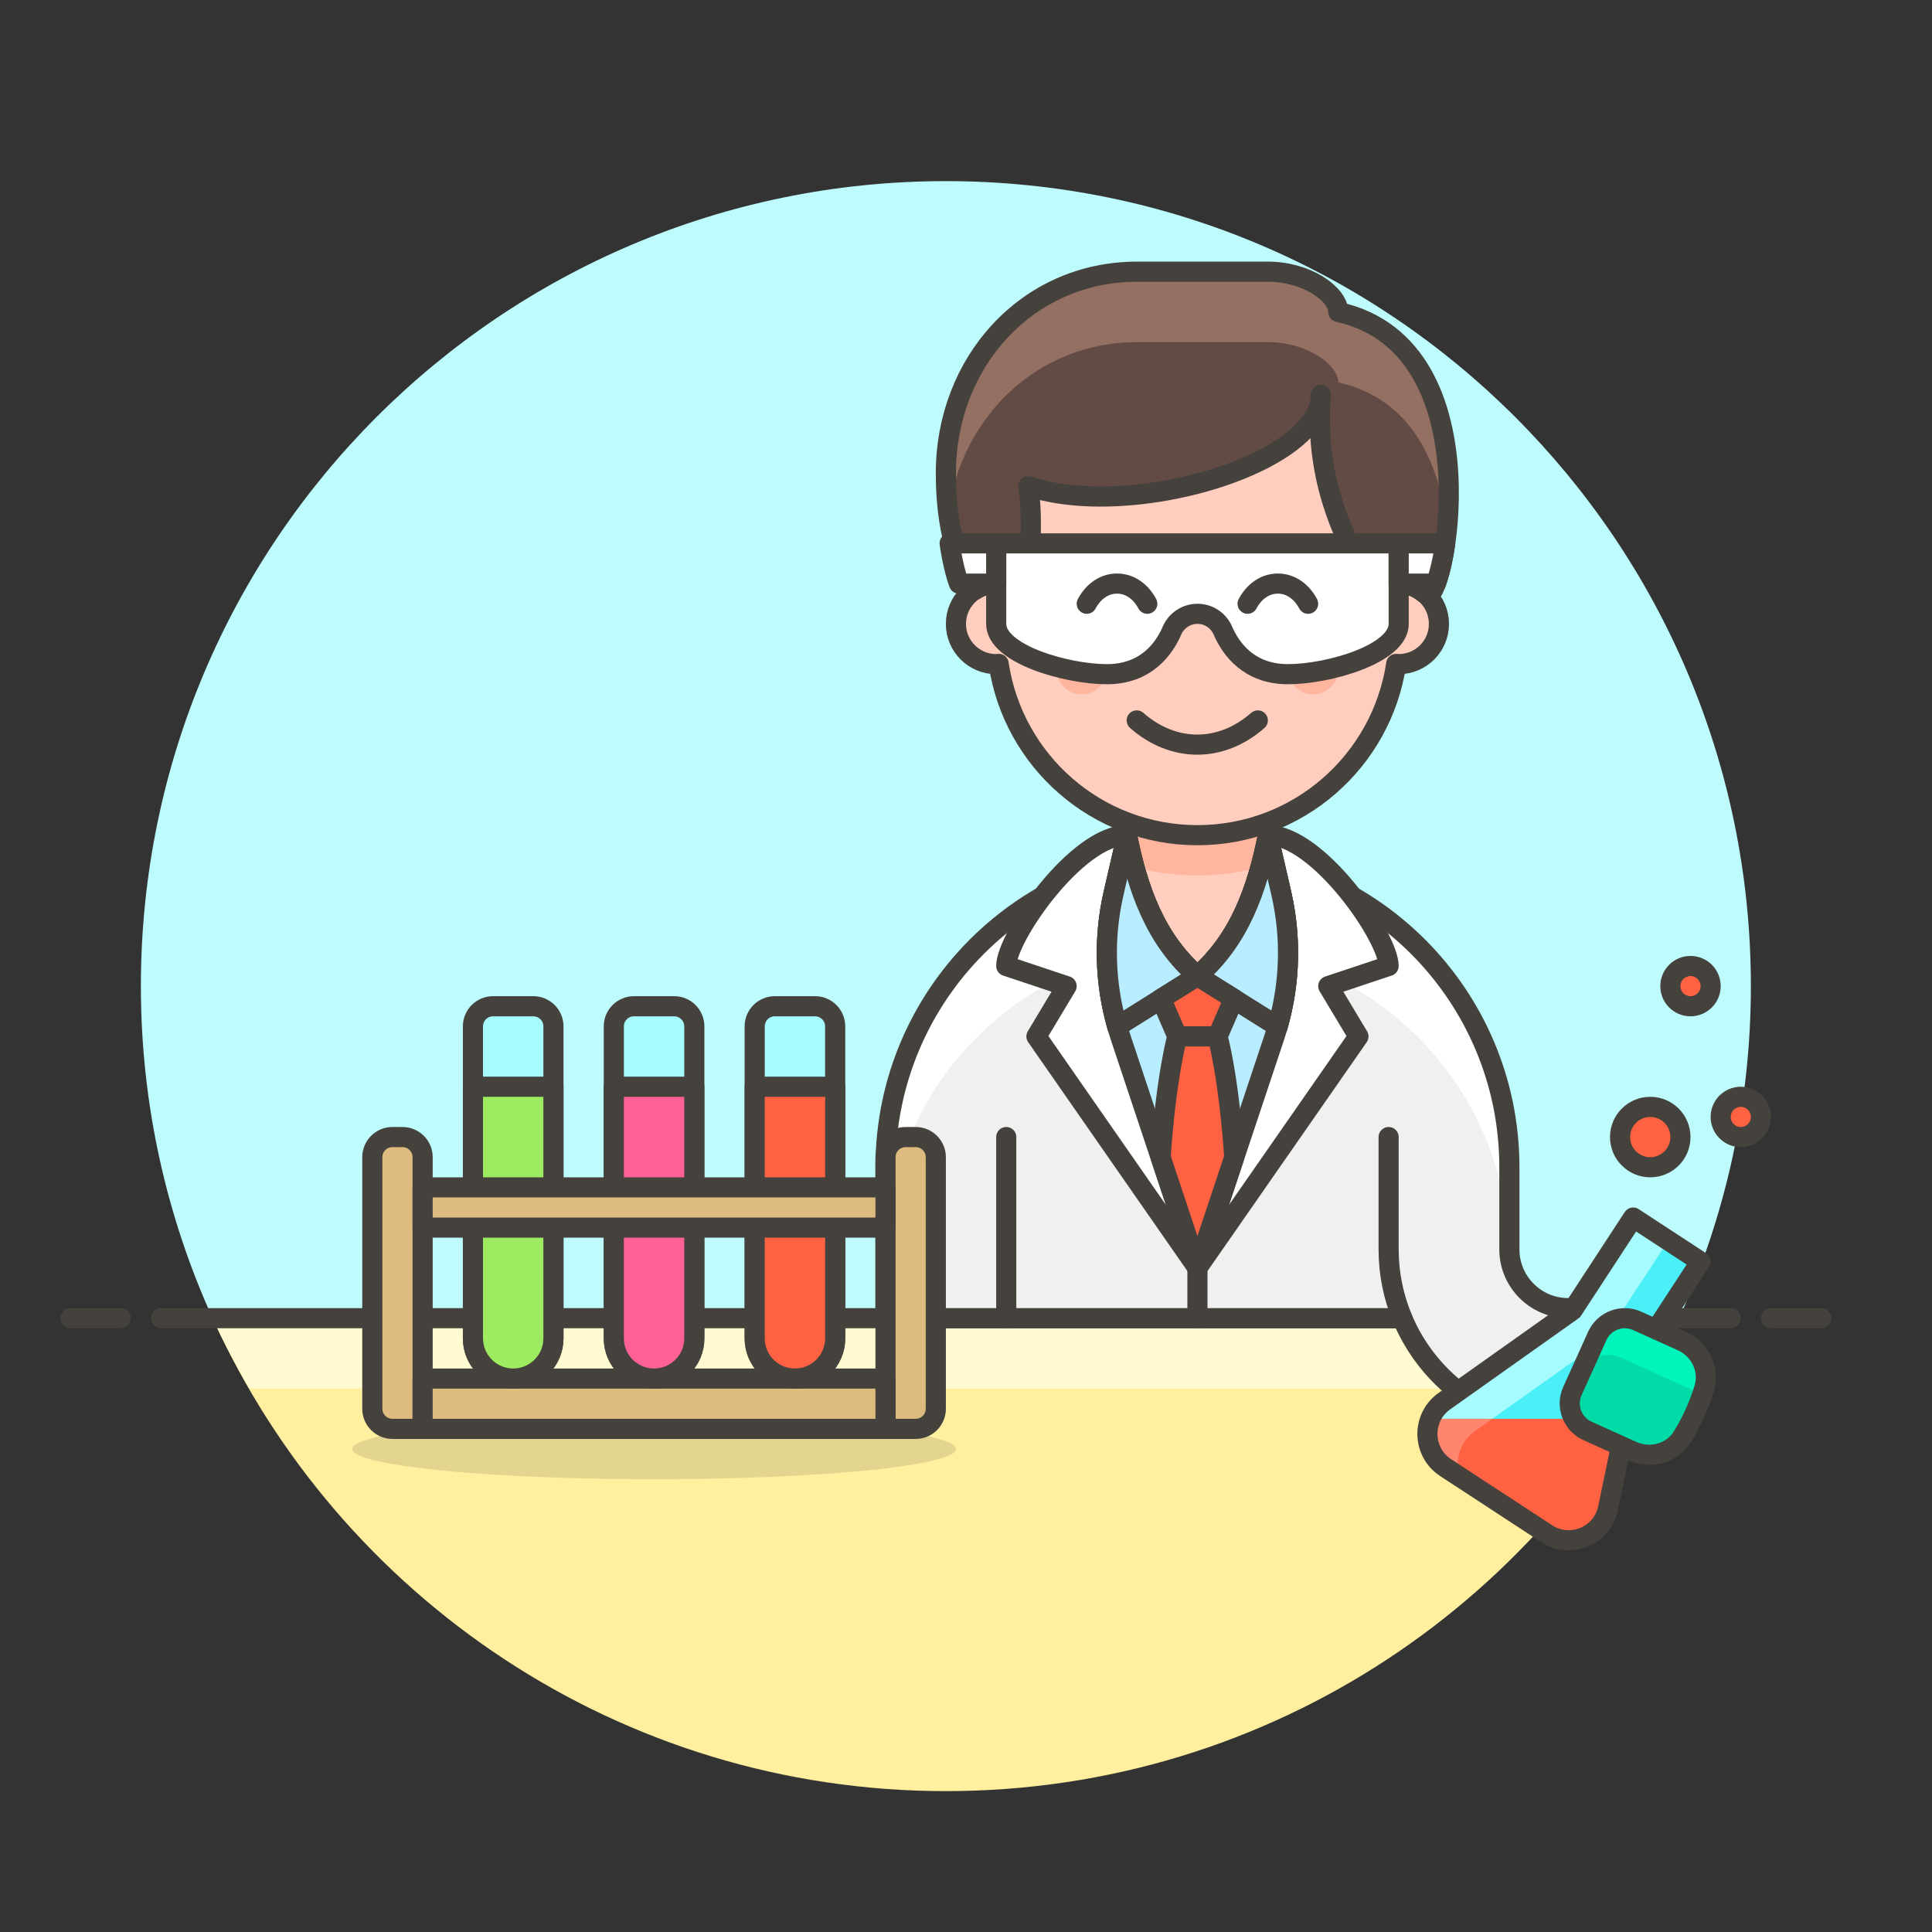 <?xml version="1.0" encoding="utf-8"?>
<!-- Generator: Adobe Illustrator 21.0.0, SVG Export Plug-In . SVG Version: 6.00 Build 0)  -->
<svg version="1.1" id="Layer_1" xmlns="http://www.w3.org/2000/svg" xmlns:xlink="http://www.w3.org/1999/xlink" x="0px" y="0px"
	 width="96px" height="96px" viewBox="0 0 96 96" enable-background="new 0 0 96 96" xml:space="preserve">
<rect x="0" y="0" width="96" height="96" fill="#333333" stroke="none"/>
<g>
	<g>
		<path fill="#BDFBFC" d="M87,49C87,26.909,69.091,9,47,9S7,26.909,7,49c0,5.885,1.281,11.468,3.564,16.5h72.872
			C85.718,60.468,87,54.885,87,49z"/>
		<path fill="#FFEF9E" d="M10.564,65.5C16.849,79.357,30.794,89,47,89s30.151-9.643,36.436-23.5H10.564z"/>
		<path fill="#FFFACF" d="M81.607,69c0.659-1.137,1.282-2.296,1.829-3.5H10.564c0.546,1.204,1.17,2.363,1.829,3.5H81.607z"/>
	</g>
	<g>
		
			<line fill="none" stroke="#45413C" stroke-linecap="round" stroke-linejoin="round" stroke-miterlimit="10" x1="8" y1="65.5" x2="86" y2="65.5"/>
		
			<line fill="none" stroke="#45413C" stroke-linecap="round" stroke-linejoin="round" stroke-miterlimit="10" x1="3.5" y1="65.5" x2="6" y2="65.5"/>
		
			<line fill="none" stroke="#45413C" stroke-linecap="round" stroke-linejoin="round" stroke-miterlimit="10" x1="88" y1="65.5" x2="90.5" y2="65.5"/>
	</g>
</g>
<g>
	<path fill="#F0F0F0" d="M81,65h-3.083C76.309,65,75,63.691,75,62.083V58c0-8.561-6.94-15.5-15.5-15.5S44,49.439,44,58v7.5h25.681
		c1.343,3.226,4.529,5.5,8.236,5.5H81V65z"/>
	<path fill="#FFFFFF" d="M59.5,42.5C50.939,42.5,44,49.439,44,58v4.5C44,53.939,50.939,47,59.5,47S75,53.939,75,62.5V58
		C75,49.439,68.061,42.5,59.5,42.5z"/>
	<path fill="none" stroke="#45413C" stroke-linecap="round" stroke-linejoin="round" stroke-miterlimit="10" d="M81,65h-3.083
		C76.309,65,75,63.691,75,62.083V58c0-8.561-6.94-15.5-15.5-15.5S44,49.439,44,58v7.5h25.681c1.343,3.226,4.529,5.5,8.236,5.5H81V65
		z"/>
	<path fill="#FFFFFF" stroke="#45413C" stroke-linecap="round" stroke-linejoin="round" stroke-miterlimit="10" d="M63,41.5h-3.5V63
		l8-11.5L66,49l3-1C69,46.583,65.5,41.5,63,41.5z"/>
	<path fill="#FFFFFF" stroke="#45413C" stroke-linecap="round" stroke-linejoin="round" stroke-miterlimit="10" d="M56,41.5h3.5V63
		l-8-11.5L53,49l-3-1C50,46.583,53.5,41.5,56,41.5z"/>
	<path fill="#B8ECFF" stroke="#45413C" stroke-linecap="round" stroke-linejoin="round" stroke-miterlimit="10" d="M63.663,44.375
		L63,41.5h-7l-0.663,2.875c-0.547,2.371-0.43,4.847,0.34,7.155L59.5,63l3.823-11.47C64.093,49.221,64.21,46.745,63.663,44.375z"/>
	
		<line fill="none" stroke="#45413C" stroke-linecap="round" stroke-linejoin="round" stroke-miterlimit="10" x1="59.5" y1="62.5" x2="59.5" y2="65.5"/>
	<path fill="#B8ECFF" stroke="#45413C" stroke-linecap="round" stroke-linejoin="round" stroke-miterlimit="10" d="M59.5,48.5
		l3.987,2.5c0.619-2.155,0.682-4.435,0.176-6.625L63,41.5C62.47,44.18,61.6,46.68,59.5,48.5z"/>
	<path fill="#FFCEBF" stroke="#45413C" stroke-linecap="round" stroke-linejoin="round" stroke-miterlimit="10" d="M56,39.5v2
		c0.53,2.68,1.4,5.18,3.5,7c2.1-1.82,2.97-4.32,3.5-7v-2H56z"/>
	<path fill="#FFB59E" d="M62.632,43.089c0.141-0.52,0.262-1.051,0.368-1.589v-2h-7v3.486c1.11,0.33,2.283,0.514,3.5,0.514
		C60.584,43.5,61.632,43.354,62.632,43.089z"/>
	<path fill="none" stroke="#45413C" stroke-linecap="round" stroke-linejoin="round" stroke-miterlimit="10" d="M56,39.5v2
		c0.53,2.68,1.4,5.18,3.5,7c2.1-1.82,2.97-4.32,3.5-7v-2H56z"/>
	<path fill="#FFCEBF" stroke="#45413C" stroke-linecap="round" stroke-linejoin="round" stroke-miterlimit="10" d="M69.5,29v-2.5
		c0-5.523-4.477-10-10-10s-10,4.477-10,10V29c-1.104,0-2,0.895-2,2c0,1.105,0.896,2,2,2c0.042,0,0.081-0.01,0.123-0.012
		c0.72,4.815,4.861,8.512,9.877,8.512s9.157-3.697,9.877-8.512C69.419,32.99,69.458,33,69.5,33c1.104,0,2-0.895,2-2
		C71.5,29.895,70.604,29,69.5,29z"/>
	<path fill="none" stroke="#45413C" stroke-linecap="round" stroke-linejoin="round" stroke-miterlimit="10" d="M56.483,35.797
		c1.822,1.604,4.195,1.604,6.017,0"/>
	<circle fill="#FFB59E" cx="53.75" cy="33.25" r="1.25"/>
	<circle fill="#FFB59E" cx="65.25" cy="33.25" r="1.25"/>
	
		<line fill="none" stroke="#45413C" stroke-linecap="round" stroke-linejoin="round" stroke-miterlimit="10" x1="50" y1="56.5" x2="50" y2="65.5"/>
	<path fill="#614B44" d="M66.5,15.503c0-0.874-1.545-2.003-3.5-2.003c-2.984,0-6.5,0-6.5,0c-5.483,0-9.5,4.52-9.5,10.003
		c0,2.091,0.335,4.178,1.44,5.81c0.308-0.193,0.669-0.31,1.06-0.31c0.602,0,1.136,0.272,1.502,0.693
		c0.152-1.39,0.362-3.918,0.091-5.534c1.057,0.352,2.297,0.511,3.6,0.511c5.008,0,10.938-2.345,10.938-5.054
		c-0.311,3.844,0.885,6.846,2.682,9.781c0.332-0.247,0.74-0.398,1.186-0.398c0.5,0,0.952,0.19,1.303,0.494
		c0.024,0.014,0.049,0.02,0.073,0.045C71.684,30.349,74.416,17.262,66.5,15.503z"/>
	<path fill="#947063" d="M56.5,17c0,0,3.516,0,6.5,0c1.955,0,3.5,1.129,3.5,2.003c3.684,0.819,5.061,4.091,5.399,7.274
		c0.381-3.792-0.292-9.639-5.399-10.774c0-0.874-1.545-2.003-3.5-2.003c-2.984,0-6.5,0-6.5,0c-5.483,0-9.5,4.52-9.5,10.003
		c0,0.659,0.039,1.316,0.119,1.96C47.793,20.701,51.542,17,56.5,17z"/>
	<path fill="#B8ECFF" stroke="#45413C" stroke-linecap="round" stroke-linejoin="round" stroke-miterlimit="10" d="M59.5,48.5
		l3.987,2.5c0.619-2.155,0.682-4.435,0.176-6.625L63,41.5C62.47,44.18,61.6,46.68,59.5,48.5z"/>
	<path fill="#B8ECFF" stroke="#45413C" stroke-linecap="round" stroke-linejoin="round" stroke-miterlimit="10" d="M59.5,48.5
		L55.513,51c-0.619-2.155-0.682-4.435-0.176-6.625L56,41.5C56.53,44.18,57.4,46.68,59.5,48.5z"/>
	<path fill="#B8ECFF" stroke="#45413C" stroke-linecap="round" stroke-linejoin="round" stroke-miterlimit="10" d="M59.5,48.5
		L55.513,51c-0.619-2.155-0.682-4.435-0.176-6.625L56,41.5C56.53,44.18,57.4,46.68,59.5,48.5z"/>
	<polygon fill="#FF6242" stroke="#45413C" stroke-linecap="round" stroke-linejoin="round" stroke-miterlimit="10" points="
		59.5,48.5 57.69,49.63 58.5,51.5 60.5,51.5 61.31,49.63 	"/>
	<path fill="#FF6242" stroke="#45413C" stroke-linecap="round" stroke-linejoin="round" stroke-miterlimit="10" d="M60.5,51.5h-2
		c0,0-0.55,1.93-0.83,6L59.5,63l1.83-5.5C61.05,53.43,60.5,51.5,60.5,51.5z"/>
	<path fill="none" stroke="#45413C" stroke-linejoin="round" stroke-miterlimit="10" d="M66.5,15.503c0-0.874-1.545-2.003-3.5-2.003
		c-2.984,0-6.5,0-6.5,0c-5.483,0-9.5,4.52-9.5,10.003c0,2.091,0.335,4.178,1.44,5.81c0.308-0.193,0.669-0.31,1.06-0.31
		c0.602,0,1.136,0.272,1.502,0.693c0.152-1.39,0.362-3.918,0.091-5.534c1.057,0.352,2.297,0.511,3.6,0.511
		c5.008,0,10.938-2.345,10.938-5.054c-0.311,3.844,0.885,6.846,2.682,9.781c0.332-0.247,0.74-0.398,1.186-0.398
		c0.5,0,0.952,0.19,1.303,0.494c0.024,0.014,0.049,0.02,0.073,0.045C71.684,30.349,74.416,17.262,66.5,15.503z"/>
	<path fill="#FFFFFF" d="M59.5,27h-10v4c0,1.5,3.5,2.5,5.5,2.5c1.96,0,2.853-1.28,3.236-2.168c0.218-0.505,0.716-0.832,1.266-0.832
		c0.548,0,1.043,0.326,1.26,0.829C61.145,32.217,62.038,33.5,64,33.5c2,0,5.5-1,5.5-2.5v-4H59.5z"/>
	<path fill="none" stroke="#45413C" stroke-linecap="round" stroke-linejoin="round" stroke-miterlimit="10" d="M65,30
		c-0.31-0.589-0.854-1.003-1.504-1.003c-0.65,0-1.195,0.414-1.504,1.003"/>
	<path fill="none" stroke="#45413C" stroke-linecap="round" stroke-linejoin="round" stroke-miterlimit="10" d="M57.008,30
		c-0.31-0.589-0.854-1.003-1.504-1.003S54.31,29.411,54,30"/>
	<path fill="none" stroke="#45413C" stroke-linecap="round" stroke-linejoin="round" stroke-miterlimit="10" d="M59.5,27h-10v4
		c0,1.5,3.5,2.5,5.5,2.5c1.96,0,2.853-1.28,3.236-2.168c0.218-0.505,0.716-0.832,1.266-0.832c0.548,0,1.043,0.326,1.26,0.829
		C61.145,32.217,62.038,33.5,64,33.5c2,0,5.5-1,5.5-2.5v-4H59.5z"/>
	<path fill="#FFFFFF" stroke="#45413C" stroke-linecap="round" stroke-linejoin="round" stroke-miterlimit="10" d="M71.813,27H69.5
		v2h1.847C71.519,28.544,71.69,27.846,71.813,27z"/>
	<path fill="#FFFFFF" stroke="#45413C" stroke-linecap="round" stroke-linejoin="round" stroke-miterlimit="10" d="M47.187,27H49.5
		v2h-1.847C47.481,28.544,47.31,27.846,47.187,27z"/>
	<path fill="#4AEFF7" d="M81.49,67.292l3.01-4.603L81.152,60.5l-3.01,4.603l-6.361,4.511c-1.159,0.812-1.131,2.537,0.053,3.312
		l5.018,3.282c1.184,0.774,2.776,0.108,3.055-1.279L81.49,67.292z"/>
	<path fill="#A6FBFF" d="M73.281,71.115l6.361-4.511l3.259-4.96L81.152,60.5l-3.01,4.603l-6.361,4.511
		c-1.159,0.812-1.131,2.537,0.053,3.312l0.711,0.465C72.277,72.592,72.511,71.654,73.281,71.115z"/>
	<path fill="#FF6242" d="M71.087,70.5c-0.342,0.843-0.097,1.875,0.747,2.426l5.019,3.282c1.184,0.774,2.776,0.108,3.055-1.279
		l0.918-4.429H71.087z"/>
	<path fill="#FF866E" d="M73.281,71.115l0.867-0.615h-3.061c-0.084,0.208-0.132,0.428-0.144,0.649l-0.001,0.012
		c-0.011,0.22,0.014,0.44,0.074,0.652c0.003,0.012,0.01,0.023,0.013,0.035c0.054,0.179,0.142,0.348,0.247,0.508
		c0.028,0.042,0.056,0.084,0.088,0.125c0.13,0.166,0.28,0.321,0.47,0.445l0.711,0.465C72.277,72.592,72.511,71.654,73.281,71.115z"
		/>
	<path fill="none" stroke="#45413C" stroke-linecap="round" stroke-linejoin="round" stroke-miterlimit="10" d="M81.49,67.292
		l3.01-4.603L81.152,60.5l-3.01,4.603l-6.361,4.511c-1.159,0.812-1.131,2.537,0.053,3.312l5.018,3.282
		c1.184,0.774,2.776,0.108,3.055-1.279L81.49,67.292z"/>
	<g>
		<path fill="#00DBA8" d="M81.107,72.106l-2.224-1.004c-0.755-0.341-1.091-1.229-0.75-1.984l1.234-2.734
			c0.341-0.755,1.229-1.091,1.984-0.75l2.224,1.004c0.893,0.403,1.393,1.402,1.11,2.341c-0.25,0.829-0.632,1.676-1.089,2.412
			C83.08,72.223,82,72.509,81.107,72.106z"/>
		<path fill="#00F5BC" d="M80.529,67.456l4.052,1.829c0.027-0.08,0.053-0.16,0.078-0.239c0.3-0.963-0.173-1.998-1.092-2.413
			l-2.215-1c-0.755-0.341-1.644-0.005-1.984,0.75l-0.823,1.823C78.885,67.451,79.774,67.115,80.529,67.456z"/>
		<path fill="none" stroke="#45413C" stroke-linecap="round" stroke-linejoin="round" stroke-miterlimit="10" d="M81.107,72.106
			l-2.224-1.004c-0.755-0.341-1.091-1.229-0.75-1.984l1.234-2.734c0.341-0.755,1.229-1.091,1.984-0.75l2.224,1.004
			c0.893,0.403,1.393,1.402,1.11,2.341c-0.25,0.829-0.632,1.676-1.089,2.412C83.08,72.223,82,72.509,81.107,72.106z"/>
	</g>
	
		<circle fill="#FF6242" stroke="#45413C" stroke-linecap="round" stroke-linejoin="round" stroke-miterlimit="10" cx="82" cy="56.5" r="1.5"/>
	
		<circle fill="#FF6242" stroke="#45413C" stroke-linecap="round" stroke-linejoin="round" stroke-miterlimit="10" cx="86.5" cy="55.5" r="1"/>
	
		<circle fill="#FF6242" stroke="#45413C" stroke-linecap="round" stroke-linejoin="round" stroke-miterlimit="10" cx="84" cy="49" r="1"/>
	<g>
		<path fill="#A6FBFF" stroke="#45413C" stroke-linecap="round" stroke-linejoin="round" stroke-miterlimit="10" d="M27.5,66.5
			c0,1.105-0.895,2-2,2s-2-0.895-2-2V51c0-0.552,0.448-1,1-1h2c0.552,0,1,0.448,1,1V66.5z"/>
		<ellipse opacity="0.15" fill="#45413C" cx="32.5" cy="72" rx="15" ry="1.5"/>
		<path fill="#DEBB7E" stroke="#45413C" stroke-linecap="round" stroke-linejoin="round" stroke-miterlimit="10" d="M21,71h-1.5
			c-0.552,0-1-0.448-1-1V57.5c0-0.552,0.448-1,1-1H20c0.552,0,1,0.448,1,1V71z"/>
		<path fill="#DEBB7E" stroke="#45413C" stroke-linecap="round" stroke-linejoin="round" stroke-miterlimit="10" d="M46.5,70
			c0,0.552-0.448,1-1,1H44V57.5c0-0.552,0.448-1,1-1h0.5c0.552,0,1,0.448,1,1V70z"/>
		
			<rect x="21" y="68.5" fill="#DEBB7E" stroke="#45413C" stroke-linecap="round" stroke-linejoin="round" stroke-miterlimit="10" width="23" height="2.5"/>
		<path fill="#9CEB60" stroke="#45413C" stroke-linecap="round" stroke-linejoin="round" stroke-miterlimit="10" d="M27.5,66.5
			c0,1.105-0.895,2-2,2s-2-0.895-2-2V54h4V66.5z"/>
		<path fill="#A6FBFF" stroke="#45413C" stroke-linecap="round" stroke-linejoin="round" stroke-miterlimit="10" d="M34.5,66.5
			c0,1.105-0.895,2-2,2c-1.105,0-2-0.895-2-2V51c0-0.552,0.448-1,1-1h2c0.552,0,1,0.448,1,1V66.5z"/>
		<path fill="#FF6196" stroke="#45413C" stroke-linecap="round" stroke-linejoin="round" stroke-miterlimit="10" d="M34.5,66.5
			c0,1.105-0.895,2-2,2c-1.105,0-2-0.895-2-2V54h4V66.5z"/>
		<path fill="#A6FBFF" stroke="#45413C" stroke-linecap="round" stroke-linejoin="round" stroke-miterlimit="10" d="M41.5,66.5
			c0,1.105-0.895,2-2,2s-2-0.895-2-2V51c0-0.552,0.448-1,1-1h2c0.552,0,1,0.448,1,1V66.5z"/>
		<path fill="#FF6242" stroke="#45413C" stroke-linecap="round" stroke-linejoin="round" stroke-miterlimit="10" d="M41.5,66.5
			c0,1.105-0.895,2-2,2s-2-0.895-2-2V54h4V66.5z"/>
		
			<rect x="21" y="59" fill="#DEBB7E" stroke="#45413C" stroke-linecap="round" stroke-linejoin="round" stroke-miterlimit="10" width="23" height="2"/>
	</g>
	<path fill="none" stroke="#45413C" stroke-linecap="round" stroke-linejoin="round" stroke-miterlimit="10" d="M69,56.5v5.583
		c0,1.21,0.243,2.364,0.681,3.417"/>
</g>
</svg>
